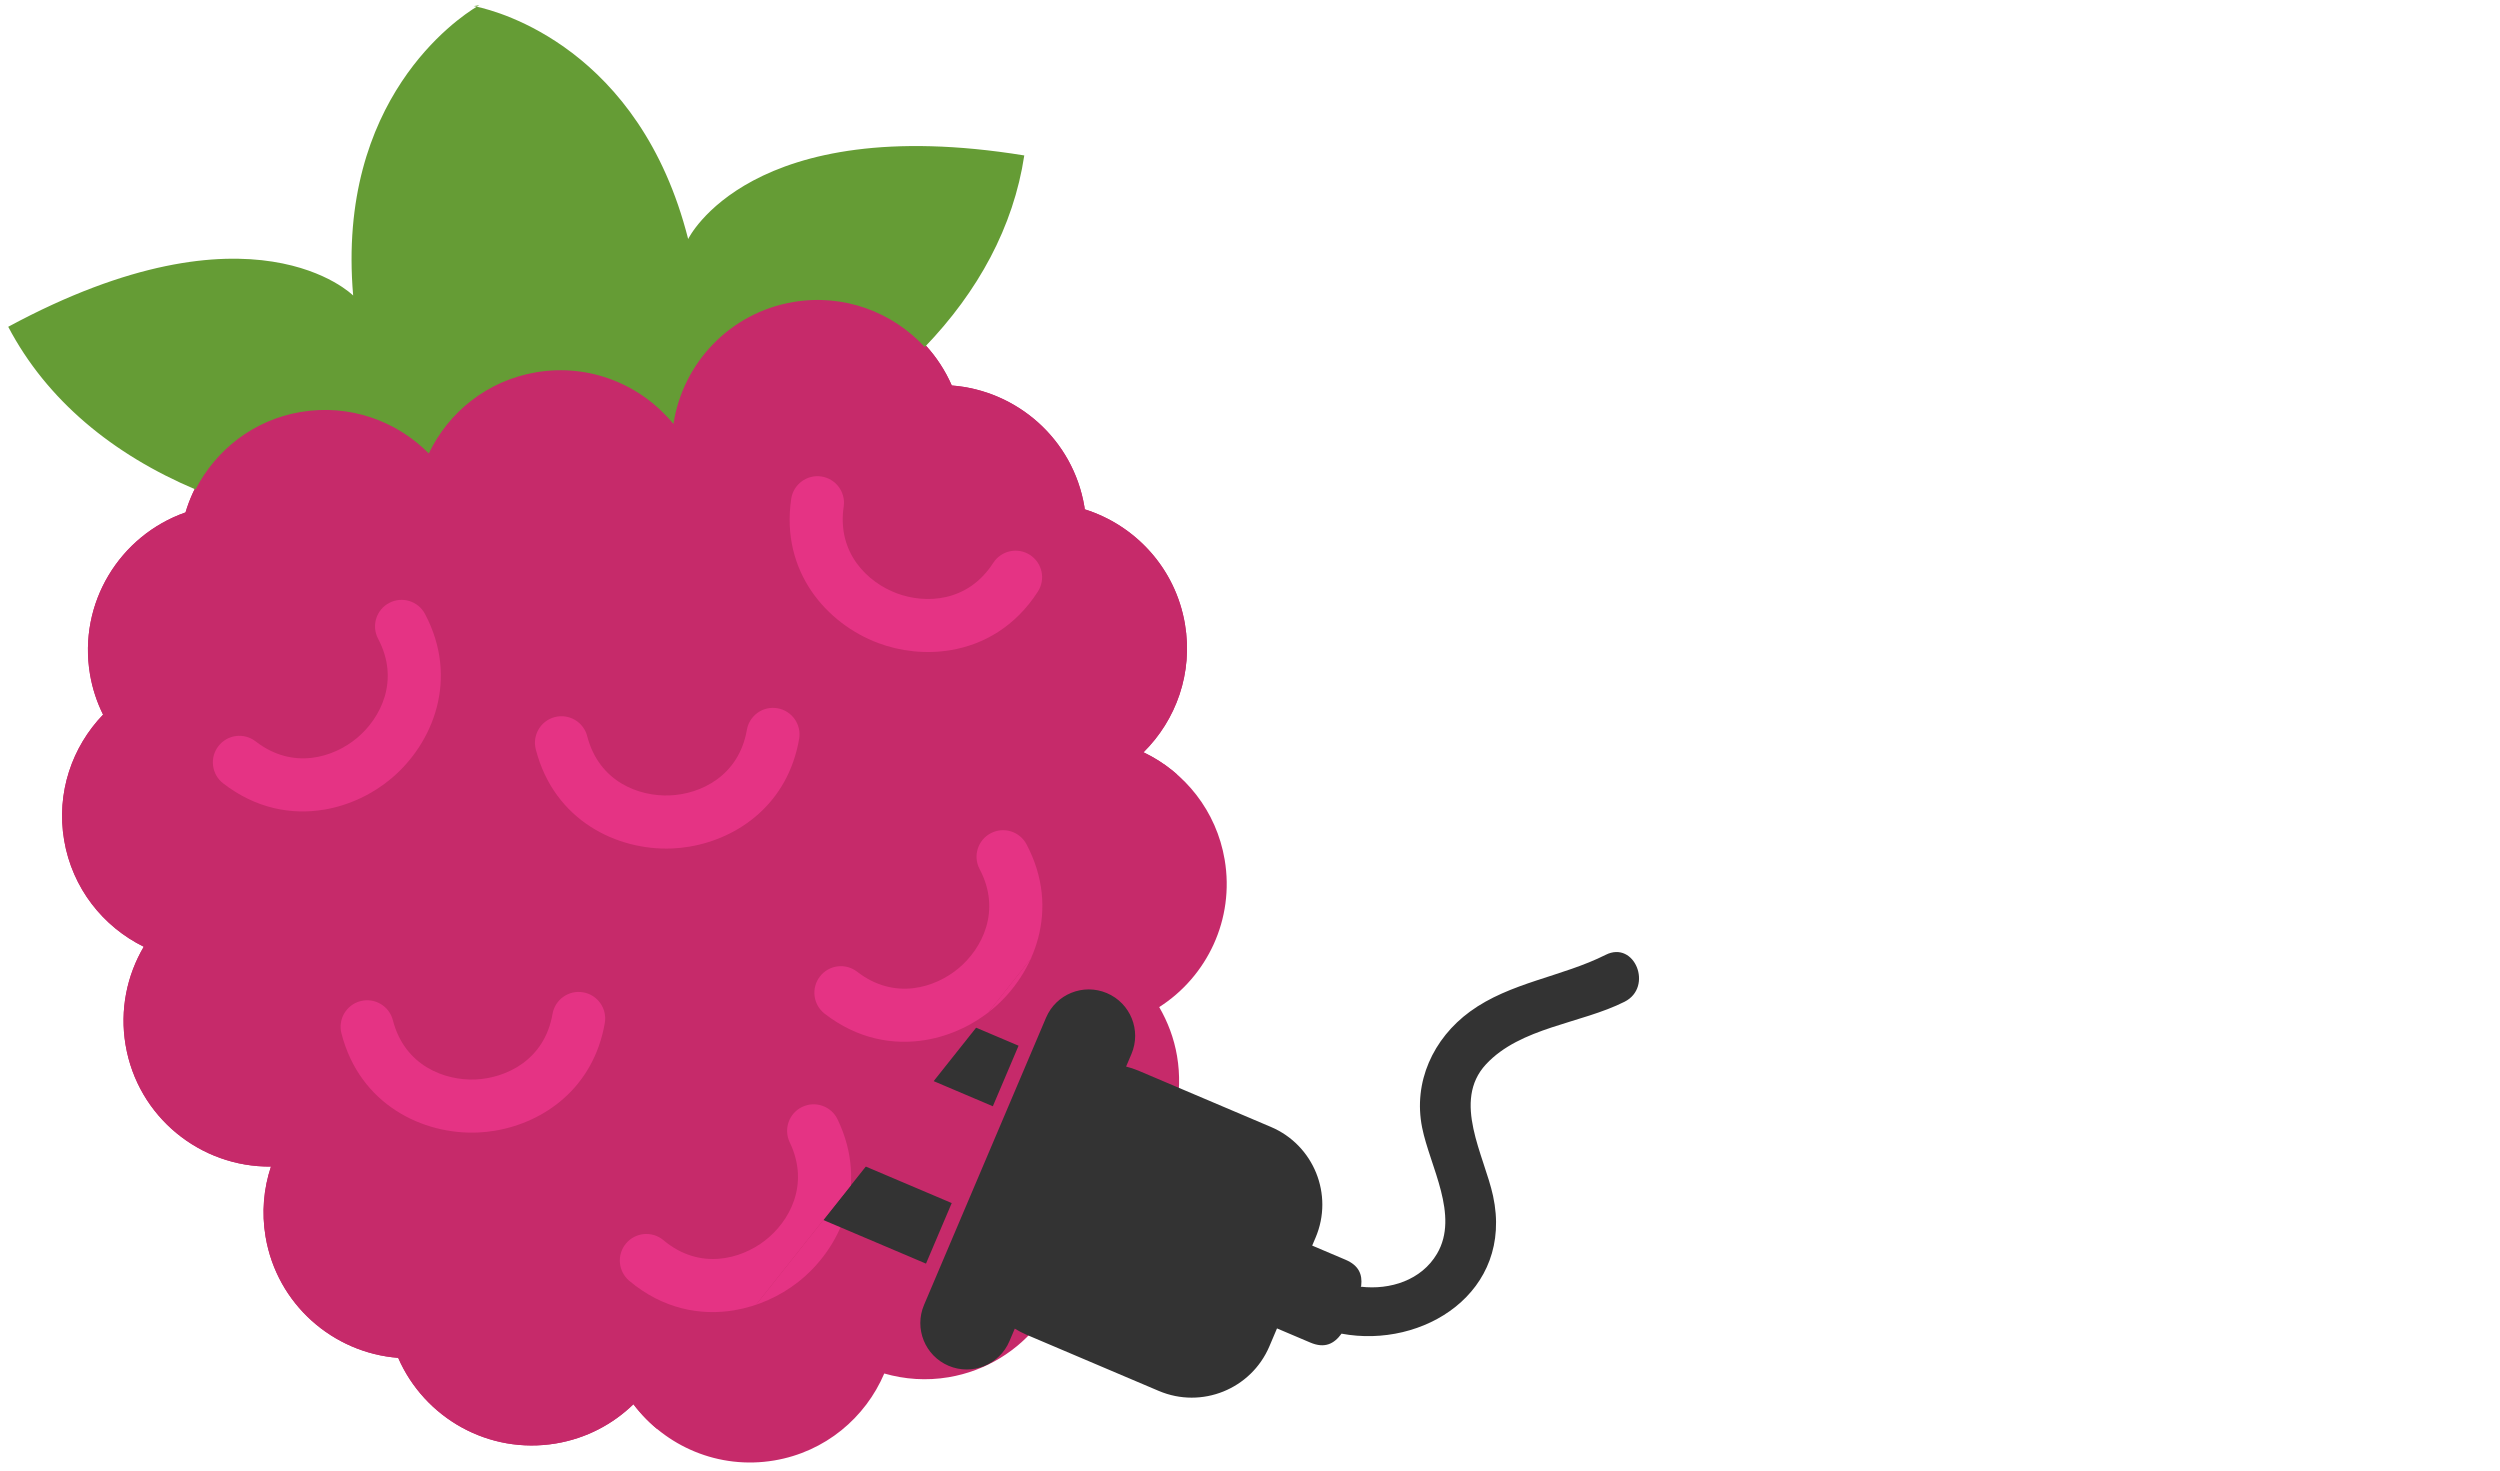 <?xml version="1.0" encoding="UTF-8" standalone="no"?>
<!-- Generator: Adobe Illustrator 18.0.0, SVG Export Plug-In . SVG Version: 6.00 Build 0)  -->

<svg
   xmlns:dc="http://purl.org/dc/elements/1.1/"
   xmlns:cc="http://creativecommons.org/ns#"
   xmlns:rdf="http://www.w3.org/1999/02/22-rdf-syntax-ns#"
   xmlns:svg="http://www.w3.org/2000/svg"
   xmlns="http://www.w3.org/2000/svg"
   xmlns:sodipodi="http://sodipodi.sourceforge.net/DTD/sodipodi-0.dtd"
   xmlns:inkscape="http://www.inkscape.org/namespaces/inkscape"
   version="1.1"
   id="Capa_1"
   x="0px"
   y="0px"
   viewBox="0 0 170 100"
   xml:space="preserve"
   inkscape:version="0.91 r13725"
   sodipodi:docname="logo.svg"
   width="170"
   height="100"
   inkscape:export-filename="/home/al/Projekte/piripherals/doc/_static/logo.png"
   inkscape:export-xdpi="90"
   inkscape:export-ydpi="90"><defs
     id="defs57"><clipPath
       clipPathUnits="userSpaceOnUse"
       id="clipPath4220"><rect
         style="opacity:0.6;fill:#c62a6a;fill-opacity:1;stroke:none;stroke-width:0.709;stroke-linecap:butt;stroke-linejoin:round;stroke-miterlimit:4;stroke-dasharray:none;stroke-dashoffset:0;stroke-opacity:1"
         id="rect4222"
         width="109.103"
         height="85.362"
         x="-31.819"
         y="-95.466"
         transform="matrix(-0.622,0.783,-0.766,-0.643,0,0)" /></clipPath></defs><sodipodi:namedview
     pagecolor="#ffffff"
     bordercolor="#666666"
     borderopacity="1"
     objecttolerance="10"
     gridtolerance="10"
     guidetolerance="10"
     inkscape:pageopacity="0"
     inkscape:pageshadow="2"
     inkscape:window-width="1948"
     inkscape:window-height="1390"
     id="namedview55"
     showgrid="false"
     inkscape:zoom="5.6568542"
     inkscape:cx="81.966218"
     inkscape:cy="63.196426"
     inkscape:window-x="0"
     inkscape:window-y="25"
     inkscape:window-maximized="0"
     inkscape:current-layer="Capa_1" /><g
     id="g4189"><path
       style="fill:#c62a6a;fill-opacity:1"
       d="m 77.757,51.156 c 2.221,-2.195 3.38,-5.398 2.821,-8.711 -0.642,-3.805 -3.373,-6.728 -6.817,-7.812 -0.009,-0.063 -0.012,-0.123 -0.022,-0.185 -0.774,-4.587 -4.581,-7.893 -9.018,-8.235 -1.779,-4.079 -6.15,-6.593 -10.737,-5.819 -4.337,0.731 -9.532,-1.327 -10.158,2.797 -2.183,-2.67 -3.693,1.369 -7.337,1.983 -3.313,0.559 -5.709,-2.547 -7.054,0.271 -2.195,-2.221 -5.648,1.87 -8.961,2.429 -3.861,0.651 -6.813,3.455 -7.858,6.971 -4.477,1.569 -7.312,6.169 -6.497,11.005 0.165,0.979 0.472,1.899 0.891,2.745 -2.107,2.189 -3.194,5.306 -2.65,8.532 0.552,3.272 2.651,5.89 5.417,7.251 -1.145,1.945 -1.642,4.287 -1.237,6.685 0.823,4.883 5.085,8.317 9.887,8.263 -0.496,1.489 -0.647,3.118 -0.368,4.773 0.774,4.587 4.581,7.893 9.018,8.235 1.779,4.079 6.15,6.593 10.737,5.819 2.062,-0.348 3.864,-1.31 5.259,-2.666 2.158,2.864 5.796,4.462 9.577,3.824 3.465,-0.584 6.198,-2.903 7.48,-5.913 1.381,0.397 2.866,0.509 4.376,0.254 5.12,-0.863 8.651,-5.503 8.237,-10.583 4.935,-1.275 8.16,-6.132 7.297,-11.252 -0.205,-1.214 -0.631,-2.329 -1.214,-3.335 3.258,-2.079 5.135,-5.97 4.452,-10.022 -0.559,-3.313 -2.703,-5.959 -5.521,-7.304 z"
       id="path5"
       inkscape:connector-curvature="0"
       sodipodi:nodetypes="cscscscscscscscscscscscscscsc" /><path
       style="fill:#e53384"
       d="m 22.05,55.054 c -2.212,0.373 -4.649,-0.06 -6.877,-1.787 -0.787,-0.61 -0.931,-1.744 -0.319,-2.532 0.61,-0.789 1.744,-0.931 2.532,-0.319 2.539,1.967 5.306,1.098 6.906,-0.246 1.59,-1.337 2.918,-3.903 1.42,-6.732 -0.467,-0.88 -0.13,-1.973 0.751,-2.438 0.882,-0.465 1.973,-0.13 2.438,0.751 2.342,4.427 0.539,8.807 -2.289,11.183 -1.242,1.044 -2.832,1.828 -4.562,2.12 z"
       id="path13"
       inkscape:connector-curvature="0" /><path
       style="fill:#e53384"
       d="m 62.953,70.718 c -2.212,0.373 -4.649,-0.06 -6.877,-1.787 -0.787,-0.61 -0.931,-1.744 -0.319,-2.532 0.612,-0.789 1.744,-0.931 2.532,-0.319 2.539,1.967 5.307,1.096 6.906,-0.246 1.59,-1.337 2.918,-3.903 1.42,-6.732 -0.467,-0.88 -0.13,-1.973 0.751,-2.438 0.88,-0.469 1.973,-0.13 2.438,0.751 2.342,4.427 0.539,8.807 -2.289,11.183 -1.242,1.044 -2.832,1.828 -4.562,2.12 z"
       id="path15"
       inkscape:connector-curvature="0" /><path
       style="fill:#e53384"
       d="m 33.676,76.886 c -0.404,0.068 -0.805,0.11 -1.203,0.126 -3.703,0.15 -7.999,-1.876 -9.254,-6.737 -0.249,-0.965 0.33,-1.95 1.296,-2.199 0.963,-0.25 1.95,0.33 2.199,1.296 0.803,3.111 3.525,4.116 5.614,4.033 2.074,-0.092 4.696,-1.302 5.244,-4.457 0.169,-0.982 1.106,-1.643 2.086,-1.468 0.982,0.171 1.639,1.103 1.468,2.086 -0.764,4.404 -4.117,6.757 -7.45,7.319 z"
       id="path17"
       inkscape:connector-curvature="0" /><path
       style="fill:#e53384"
       d="m 46.889,57.571 c -0.404,0.068 -0.805,0.11 -1.203,0.126 -3.701,0.148 -7.997,-1.876 -9.252,-6.737 -0.249,-0.965 0.33,-1.95 1.296,-2.199 0.961,-0.248 1.95,0.33 2.199,1.296 0.803,3.111 3.525,4.116 5.614,4.031 2.076,-0.081 4.696,-1.301 5.244,-4.457 0.169,-0.982 1.106,-1.643 2.086,-1.468 0.982,0.171 1.639,1.103 1.468,2.086 -0.765,4.406 -4.118,6.759 -7.451,7.321 z"
       id="path19"
       inkscape:connector-curvature="0" /><path
       style="fill:#e53384"
       d="m 49.942,89.097 c -2.319,0.391 -4.878,-0.092 -7.149,-1.999 -0.763,-0.64 -0.864,-1.78 -0.222,-2.543 0.638,-0.763 1.78,-0.864 2.543,-0.222 2.462,2.066 5.261,1.3 6.91,0.021 1.641,-1.274 3.065,-3.787 1.678,-6.674 -0.432,-0.899 -0.053,-1.977 0.846,-2.408 0.899,-0.432 1.977,-0.053 2.408,0.846 2.17,4.515 0.199,8.822 -2.718,11.087 -1.198,0.929 -2.69,1.621 -4.296,1.892 z"
       id="path21"
       inkscape:connector-curvature="0" /><path
       style="fill:#e53384"
       d="m 64.648,44.209 c -1.705,0.287 -3.438,0.078 -4.937,-0.485 -3.469,-1.3 -6.642,-4.835 -5.909,-9.801 0.143,-0.985 1.066,-1.668 2.047,-1.522 0.985,0.145 1.667,1.062 1.522,2.047 -0.469,3.179 1.65,5.163 3.606,5.896 1.946,0.731 4.833,0.627 6.563,-2.069 0.54,-0.836 1.653,-1.082 2.494,-0.543 0.839,0.539 1.081,1.655 0.543,2.494 -1.534,2.387 -3.705,3.608 -5.929,3.983 z"
       id="path23"
       inkscape:connector-curvature="0" /></g><g
     id="g25"
     inkscape:export-filename="/home/al/Projekte/piripherals/doc/_static/logo.png"
     inkscape:export-xdpi="167.10001"
     inkscape:export-ydpi="167.10001"
     transform="translate(0,44)" /><g
     id="g27"
     inkscape:export-filename="/home/al/Projekte/piripherals/doc/_static/logo.png"
     inkscape:export-xdpi="167.10001"
     inkscape:export-ydpi="167.10001"
     transform="translate(0,44)" /><g
     id="g29"
     inkscape:export-filename="/home/al/Projekte/piripherals/doc/_static/logo.png"
     inkscape:export-xdpi="167.10001"
     inkscape:export-ydpi="167.10001"
     transform="translate(0,44)" /><g
     id="g31"
     inkscape:export-filename="/home/al/Projekte/piripherals/doc/_static/logo.png"
     inkscape:export-xdpi="167.10001"
     inkscape:export-ydpi="167.10001"
     transform="translate(0,44)" /><g
     id="g33"
     inkscape:export-filename="/home/al/Projekte/piripherals/doc/_static/logo.png"
     inkscape:export-xdpi="167.10001"
     inkscape:export-ydpi="167.10001"
     transform="translate(0,44)" /><g
     id="g35"
     inkscape:export-filename="/home/al/Projekte/piripherals/doc/_static/logo.png"
     inkscape:export-xdpi="167.10001"
     inkscape:export-ydpi="167.10001"
     transform="translate(0,44)" /><g
     id="g37"
     inkscape:export-filename="/home/al/Projekte/piripherals/doc/_static/logo.png"
     inkscape:export-xdpi="167.10001"
     inkscape:export-ydpi="167.10001"
     transform="translate(0,44)" /><g
     id="g39"
     inkscape:export-filename="/home/al/Projekte/piripherals/doc/_static/logo.png"
     inkscape:export-xdpi="167.10001"
     inkscape:export-ydpi="167.10001"
     transform="translate(0,44)" /><g
     id="g41"
     inkscape:export-filename="/home/al/Projekte/piripherals/doc/_static/logo.png"
     inkscape:export-xdpi="167.10001"
     inkscape:export-ydpi="167.10001"
     transform="translate(0,44)" /><g
     id="g43"
     inkscape:export-filename="/home/al/Projekte/piripherals/doc/_static/logo.png"
     inkscape:export-xdpi="167.10001"
     inkscape:export-ydpi="167.10001"
     transform="translate(0,44)" /><g
     id="g45"
     inkscape:export-filename="/home/al/Projekte/piripherals/doc/_static/logo.png"
     inkscape:export-xdpi="167.10001"
     inkscape:export-ydpi="167.10001"
     transform="translate(0,44)" /><g
     id="g47"
     inkscape:export-filename="/home/al/Projekte/piripherals/doc/_static/logo.png"
     inkscape:export-xdpi="167.10001"
     inkscape:export-ydpi="167.10001"
     transform="translate(0,44)" /><g
     id="g49"
     inkscape:export-filename="/home/al/Projekte/piripherals/doc/_static/logo.png"
     inkscape:export-xdpi="167.10001"
     inkscape:export-ydpi="167.10001"
     transform="translate(0,44)" /><g
     id="g51"
     inkscape:export-filename="/home/al/Projekte/piripherals/doc/_static/logo.png"
     inkscape:export-xdpi="167.10001"
     inkscape:export-ydpi="167.10001"
     transform="translate(0,44)" /><g
     id="g53"
     inkscape:export-filename="/home/al/Projekte/piripherals/doc/_static/logo.png"
     inkscape:export-xdpi="167.10001"
     inkscape:export-ydpi="167.10001"
     transform="translate(0,44)" /><g
     id="g4316"
     transform="matrix(-0.113,-0.048,-0.048,0.113,112.954,63.38)"
     style="fill:#333333"
     inkscape:export-filename="/home/al/Projekte/piripherals/doc/_static/logo.png"
     inkscape:export-xdpi="167.10001"
     inkscape:export-ydpi="167.10001"><g
       id="g4276"
       style="fill:#333333"><path
         id="path4278"
         d="m 295,176.828 0,172.869 c 0,14.188 -11.502,25.701 -25.696,25.701 -14.194,0 -25.697,-11.513 -25.697,-25.701 l 0,-7.583 c -2.292,0.343 -4.618,0.579 -7.009,0.579 l -79.901,0 c -25.804,0 -46.721,-20.913 -46.721,-46.72 l 0,-10.748 -20.05,0 c -8.715,0 -12.416,-4.52 -13.98,-11.299 C 31.086,264.103 -2.976,215.529 28.543,170.869 41.79,152.105 70.086,131.525 60.627,105.345 51.114,79.006 20.98,64.051 3.53,43.435 -8.069,29.741 11.65,9.815 23.339,23.626 c 17.475,20.643 42.783,34.711 56.86,58.304 12.938,21.678 13.795,48.255 -0.733,69.514 -12.354,18.071 -38.093,36.635 -34.897,61.065 2.209,16.864 15.981,28.695 31.725,33.313 l 0.012,-0.624 c 1.759,-5.959 5.542,-9.811 13.615,-9.811 l 20.049,0 0,-4.832 c 0,-25.796 20.917,-46.718 46.72,-46.718 l 79.902,0 c 2.392,0 4.717,0.241 7.01,0.583 l 0,-7.586 c 0,-14.189 11.504,-25.696 25.698,-25.696 14.194,0 25.7,11.502 25.7,25.69 z m 99.357,38.465 c 0,-10.062 -8.166,-18.221 -18.224,-18.221 l -73.193,0 0,36.443 73.193,0 c 10.063,0.001 18.224,-8.153 18.224,-18.222 z m -18.224,76.472 -73.193,0 0,36.444 73.193,0 c 10.058,0 18.224,-8.159 18.224,-18.223 0,-10.062 -8.161,-18.221 -18.224,-18.221 z"
         inkscape:connector-curvature="0"
         style="fill:#333333" /></g><g
       id="g4280"
       style="fill:#333333" /><g
       id="g4282"
       style="fill:#333333" /><g
       id="g4284"
       style="fill:#333333" /><g
       id="g4286"
       style="fill:#333333" /><g
       id="g4288"
       style="fill:#333333" /><g
       id="g4290"
       style="fill:#333333" /><g
       id="g4292"
       style="fill:#333333" /><g
       id="g4294"
       style="fill:#333333" /><g
       id="g4296"
       style="fill:#333333" /><g
       id="g4298"
       style="fill:#333333" /><g
       id="g4300"
       style="fill:#333333" /><g
       id="g4302"
       style="fill:#333333" /><g
       id="g4304"
       style="fill:#333333" /><g
       id="g4306"
       style="fill:#333333" /><g
       id="g4308"
       style="fill:#333333" /></g><g
     id="g4198"
     clip-path="url(#clipPath4220)"><path
       sodipodi:nodetypes="cscscscscscscscscscscscscscsc"
       inkscape:connector-curvature="0"
       id="path4200"
       d="m 77.757,51.156 c 2.221,-2.195 3.38,-5.398 2.821,-8.711 -0.642,-3.805 -3.373,-6.728 -6.817,-7.812 -0.009,-0.063 -0.012,-0.123 -0.022,-0.185 -0.774,-4.587 -4.581,-7.893 -9.018,-8.235 -1.779,-4.079 -6.15,-6.593 -10.737,-5.819 -4.337,0.731 -9.532,-1.327 -10.158,2.797 -2.183,-2.67 -3.693,1.369 -7.337,1.983 -3.313,0.559 -5.709,-2.547 -7.054,0.271 -2.195,-2.221 -5.648,1.87 -8.961,2.429 -3.861,0.651 -6.813,3.455 -7.858,6.971 -4.477,1.569 -7.312,6.169 -6.497,11.005 0.165,0.979 0.472,1.899 0.891,2.745 -2.107,2.189 -3.194,5.306 -2.65,8.532 0.552,3.272 2.651,5.89 5.417,7.251 -1.145,1.945 -1.642,4.287 -1.237,6.685 0.823,4.883 5.085,8.317 9.887,8.263 -0.496,1.489 -0.647,3.118 -0.368,4.773 0.774,4.587 4.581,7.893 9.018,8.235 1.779,4.079 6.15,6.593 10.737,5.819 2.062,-0.348 3.864,-1.31 5.259,-2.666 2.158,2.864 5.796,4.462 9.577,3.824 3.465,-0.584 6.198,-2.903 7.48,-5.913 1.381,0.397 2.866,0.509 4.376,0.254 5.12,-0.863 8.651,-5.503 8.237,-10.583 4.935,-1.275 8.16,-6.132 7.297,-11.252 -0.205,-1.214 -0.631,-2.329 -1.214,-3.335 3.258,-2.079 5.135,-5.97 4.452,-10.022 -0.559,-3.313 -2.703,-5.959 -5.521,-7.304 z"
       style="fill:#c62a6a;fill-opacity:1" /><path
       inkscape:connector-curvature="0"
       id="path4202"
       d="m 22.05,55.054 c -2.212,0.373 -4.649,-0.06 -6.877,-1.787 -0.787,-0.61 -0.931,-1.744 -0.319,-2.532 0.61,-0.789 1.744,-0.931 2.532,-0.319 2.539,1.967 5.306,1.098 6.906,-0.246 1.59,-1.337 2.918,-3.903 1.42,-6.732 -0.467,-0.88 -0.13,-1.973 0.751,-2.438 0.882,-0.465 1.973,-0.13 2.438,0.751 2.342,4.427 0.539,8.807 -2.289,11.183 -1.242,1.044 -2.832,1.828 -4.562,2.12 z"
       style="fill:#e53384" /><path
       inkscape:connector-curvature="0"
       id="path4204"
       d="m 62.953,70.718 c -2.212,0.373 -4.649,-0.06 -6.877,-1.787 -0.787,-0.61 -0.931,-1.744 -0.319,-2.532 0.612,-0.789 1.744,-0.931 2.532,-0.319 2.539,1.967 5.307,1.096 6.906,-0.246 1.59,-1.337 2.918,-3.903 1.42,-6.732 -0.467,-0.88 -0.13,-1.973 0.751,-2.438 0.88,-0.469 1.973,-0.13 2.438,0.751 2.342,4.427 0.539,8.807 -2.289,11.183 -1.242,1.044 -2.832,1.828 -4.562,2.12 z"
       style="fill:#e53384" /><path
       inkscape:connector-curvature="0"
       id="path4206"
       d="m 33.676,76.886 c -0.404,0.068 -0.805,0.11 -1.203,0.126 -3.703,0.15 -7.999,-1.876 -9.254,-6.737 -0.249,-0.965 0.33,-1.95 1.296,-2.199 0.963,-0.25 1.95,0.33 2.199,1.296 0.803,3.111 3.525,4.116 5.614,4.033 2.074,-0.092 4.696,-1.302 5.244,-4.457 0.169,-0.982 1.106,-1.643 2.086,-1.468 0.982,0.171 1.639,1.103 1.468,2.086 -0.764,4.404 -4.117,6.757 -7.45,7.319 z"
       style="fill:#e53384" /><path
       inkscape:connector-curvature="0"
       id="path4208"
       d="m 46.889,57.571 c -0.404,0.068 -0.805,0.11 -1.203,0.126 -3.701,0.148 -7.997,-1.876 -9.252,-6.737 -0.249,-0.965 0.33,-1.95 1.296,-2.199 0.961,-0.248 1.95,0.33 2.199,1.296 0.803,3.111 3.525,4.116 5.614,4.031 2.076,-0.081 4.696,-1.301 5.244,-4.457 0.169,-0.982 1.106,-1.643 2.086,-1.468 0.982,0.171 1.639,1.103 1.468,2.086 -0.765,4.406 -4.118,6.759 -7.451,7.321 z"
       style="fill:#e53384" /><path
       inkscape:connector-curvature="0"
       id="path4210"
       d="m 49.942,89.097 c -2.319,0.391 -4.878,-0.092 -7.149,-1.999 -0.763,-0.64 -0.864,-1.78 -0.222,-2.543 0.638,-0.763 1.78,-0.864 2.543,-0.222 2.462,2.066 5.261,1.3 6.91,0.021 1.641,-1.274 3.065,-3.787 1.678,-6.674 -0.432,-0.899 -0.053,-1.977 0.846,-2.408 0.899,-0.432 1.977,-0.053 2.408,0.846 2.17,4.515 0.199,8.822 -2.718,11.087 -1.198,0.929 -2.69,1.621 -4.296,1.892 z"
       style="fill:#e53384" /><path
       inkscape:connector-curvature="0"
       id="path4212"
       d="m 64.648,44.209 c -1.705,0.287 -3.438,0.078 -4.937,-0.485 -3.469,-1.3 -6.642,-4.835 -5.909,-9.801 0.143,-0.985 1.066,-1.668 2.047,-1.522 0.985,0.145 1.667,1.062 1.522,2.047 -0.469,3.179 1.65,5.163 3.606,5.896 1.946,0.731 4.833,0.627 6.563,-2.069 0.54,-0.836 1.653,-1.082 2.494,-0.543 0.839,0.539 1.081,1.655 0.543,2.494 -1.534,2.387 -3.705,3.608 -5.929,3.983 z"
       style="fill:#e53384" /></g><g
     id="g7"
     transform="matrix(1.779,-0.3,0.3,1.779,-15.773,8.509)"><path
       inkscape:connector-curvature="0"
       id="path9"
       d="m 26.976,0 c 0,0 0.043,0.016 0.106,0.041 C 27.144,0.016 27.187,0 27.187,0 l -0.211,0 z"
       style="fill:#659c35" /><path
       inkscape:connector-curvature="0"
       id="path11"
       d="M 13.605,16.221 C 14.607,14.879 16.196,14 18,14 c 1.862,0 3.505,0.928 4.5,2.344 C 23.495,14.928 25.138,14 27,14 c 2.048,0 3.831,1.122 4.778,2.782 C 32.5,14.586 34.563,13 37,13 c 1.929,0 3.621,0.995 4.601,2.498 C 43.925,13.774 45.651,11.593 46.5,9 36.575,5.625 33.484,10 33.484,10 32.883,2.606 27.843,0.342 27.082,0.041 26.319,0.342 21.28,2.606 20.679,10 c 0,0 -3.091,-4.375 -13.016,-1 0.972,2.969 3.087,5.402 5.942,7.221 z"
       style="fill:#659c35" /></g></svg>